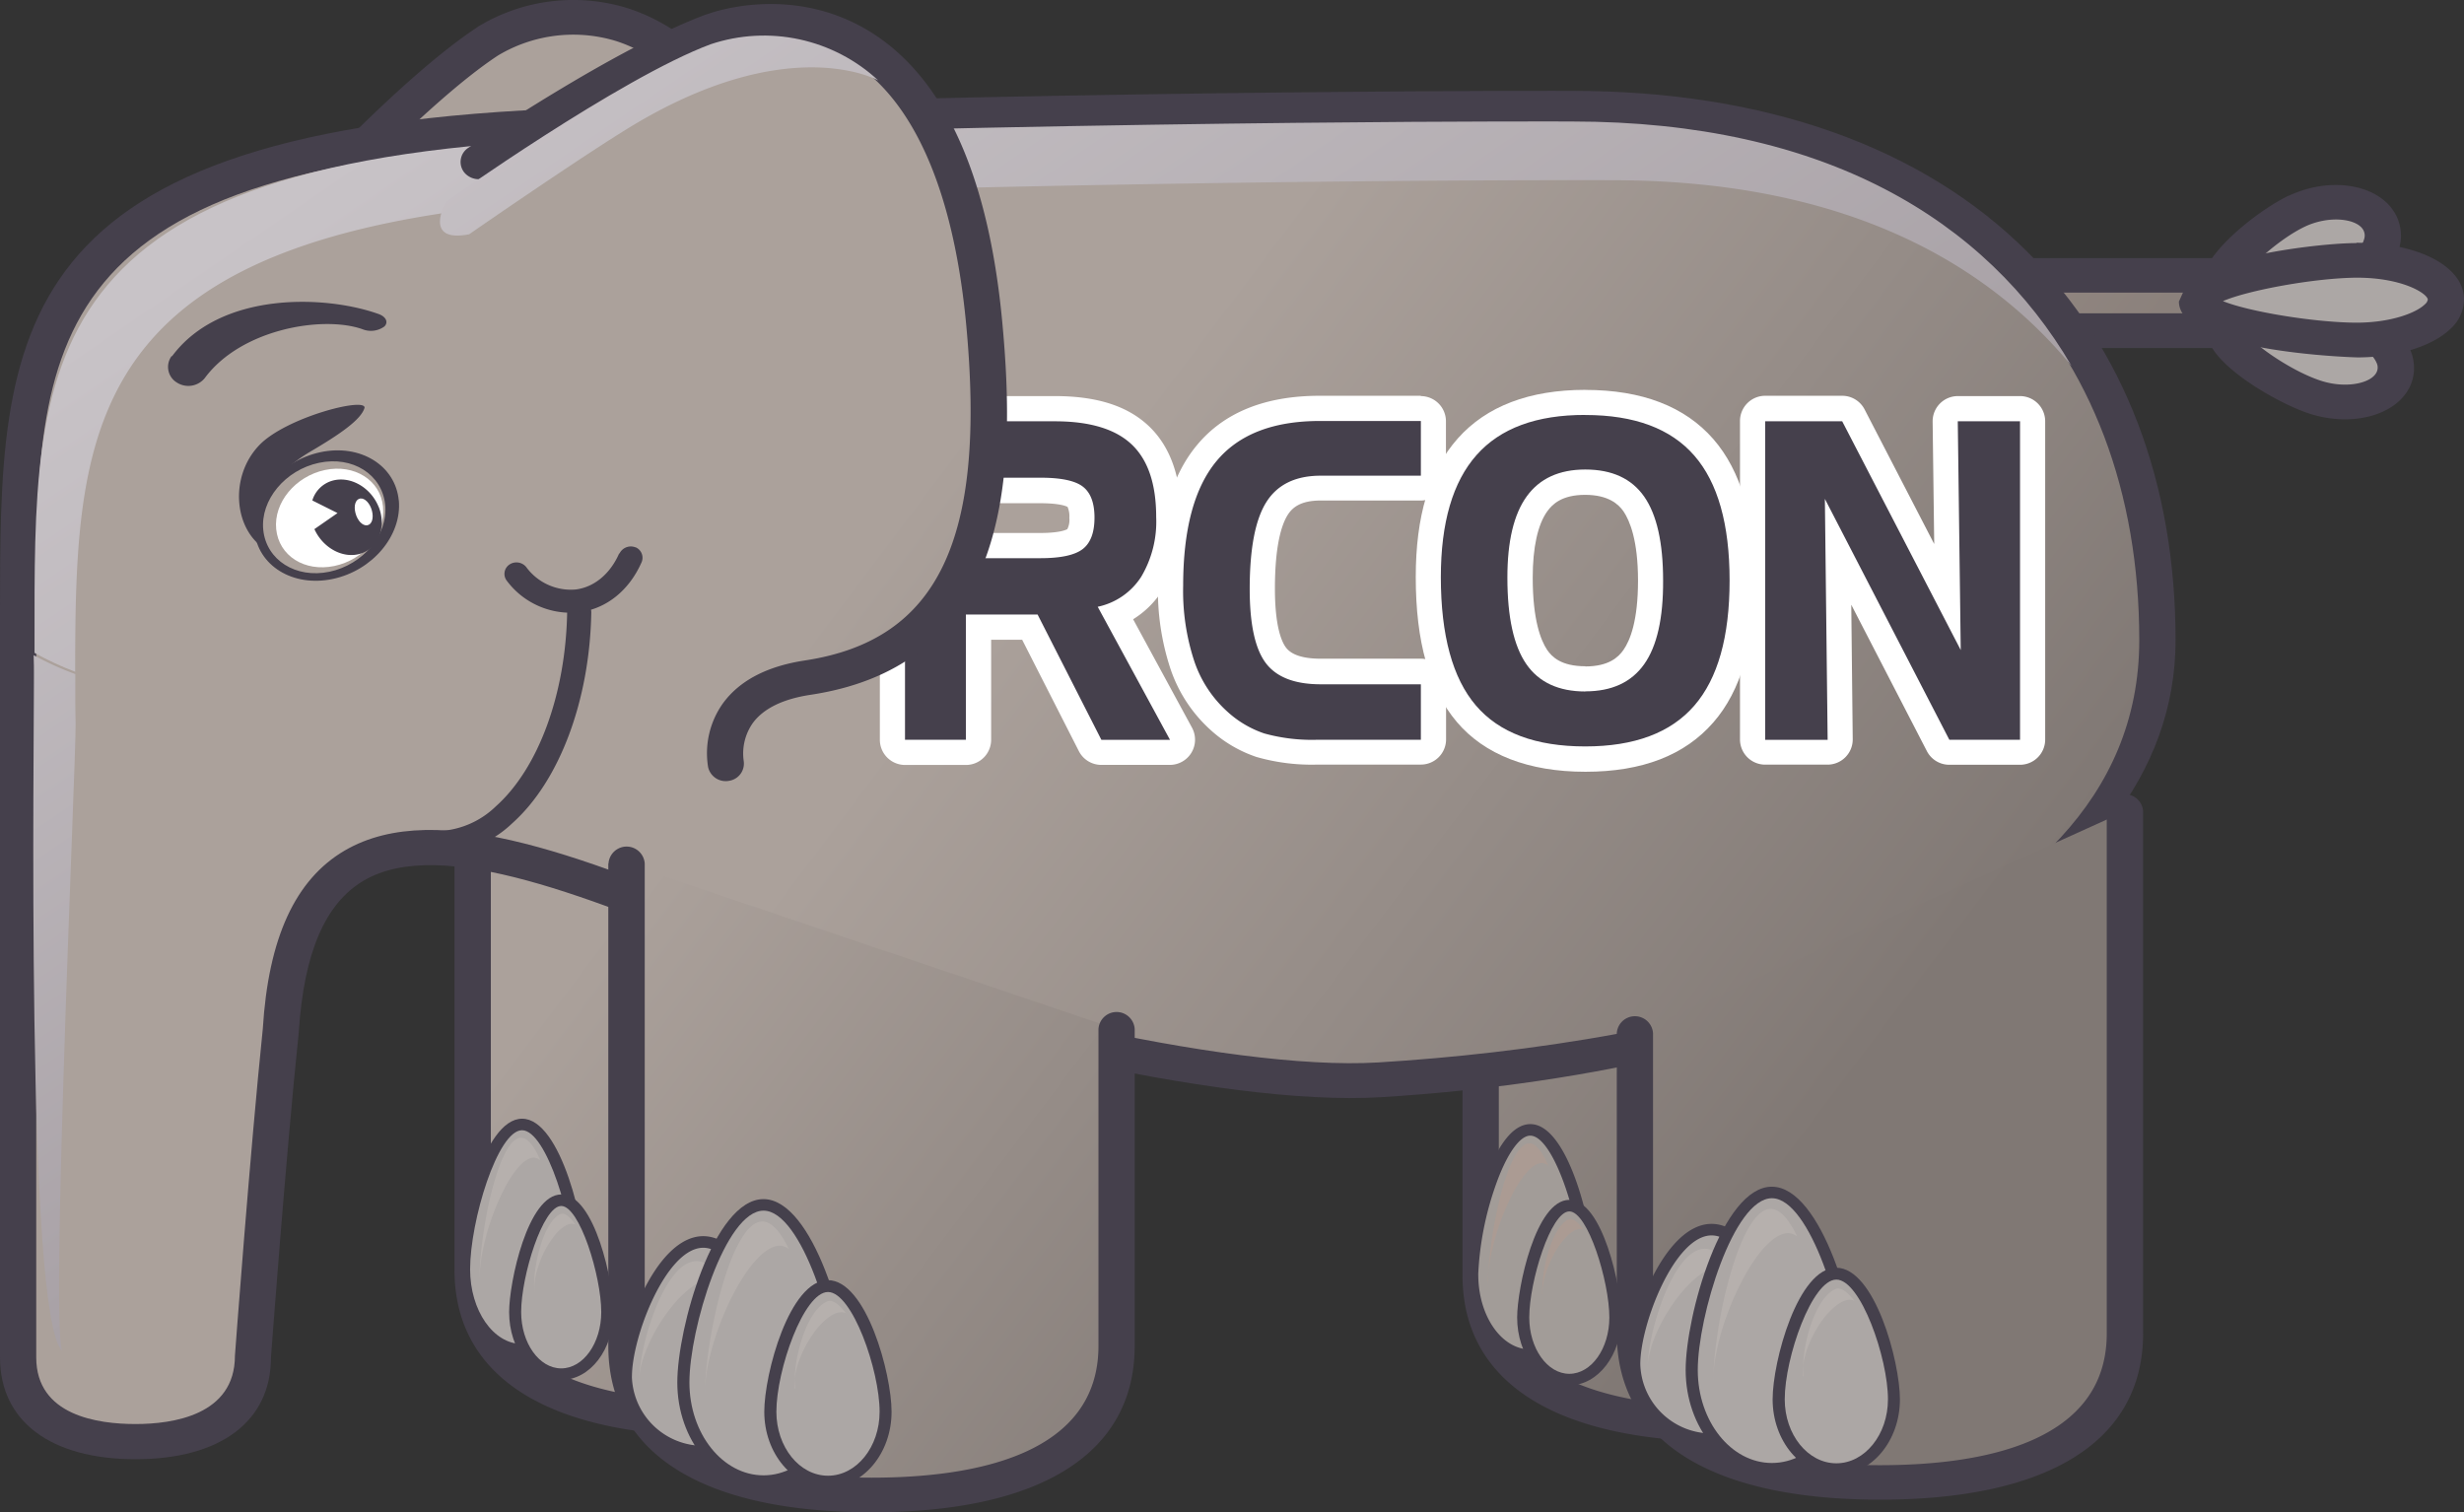 <svg xmlns="http://www.w3.org/2000/svg" xmlns:xlink="http://www.w3.org/1999/xlink" width="391" height="239.96" viewBox="0 0 391 239.96"><rect x="0" y="0" width="391" height="239.96" fill="#333333" stroke="none"/><defs><clipPath id="a" transform="translate(0 -0.04)"><path d="M48.7,32.94S65.7,14.32,77.41,6.6c3.74-2.46,31.59-17,49.46,33,9.79,27.4,10,47.8-12.28,56.5-13.31,5.21-8.56,15-8.56,15" style="fill:none"/></clipPath><linearGradient id="b" x1="-1663.42" y1="-2.56" x2="-1662.42" y2="-2.56" gradientTransform="matrix(115.67, 85.5, -86.2, 114.73, 192324.2, 142598.47)" gradientUnits="userSpaceOnUse"><stop offset="0" stop-color="#aba19b"/><stop offset="1" stop-color="#807874"/></linearGradient><clipPath id="c" transform="translate(0 -0.04)"><path d="M317.83,43.72h35.63c3,0,5.41,2,5.41,4.39h0c0,2.42-2.42,4.38-5.41,4.38h-28Z" style="fill:none"/></clipPath><linearGradient id="d" x1="-1663.3" y1="-2.71" x2="-1662.3" y2="-2.71" gradientTransform="matrix(116.63, 86.21, -86.92, 115.68, 194013.13, 143693.73)" gradientUnits="userSpaceOnUse"><stop offset="0" stop-color="#a79890"/><stop offset="1" stop-color="#807874"/></linearGradient><clipPath id="e" transform="translate(0 -0.04)"><path d="M152.76,130.94v70.59c0,17.41-17.41,23.64-38.89,23.64h0C92.4,225.18,75,218.94,75,201.53V130.11" style="fill:none"/></clipPath><linearGradient id="f" x1="-1663.37" y1="-2.62" x2="-1662.37" y2="-2.62" gradientTransform="matrix(115.16, 85.12, -85.82, 114.22, 191419.58, 142040.39)" xlink:href="#b"/><clipPath id="g" transform="translate(0 -0.04)"><path d="M312.73,131.8v70.59c0,17.41-17.41,23.64-38.89,23.64h0C252.37,226,235,219.8,235,202.39V131" style="fill:none"/></clipPath><linearGradient id="h" x1="-1663.14" y1="-2.79" x2="-1662.14" y2="-2.79" gradientTransform="matrix(115.16, 85.12, -85.82, 114.22, 191461.78, 141983.52)" xlink:href="#b"/><clipPath id="i" transform="translate(0 -0.04)"><path d="M120,34.53C135.19,59,133.58,79.59,113.4,90.4c-12.08,6.48-5.43,15-5.43,15" style="fill:none"/></clipPath><linearGradient id="j" x1="-1662.98" y1="-2.65" x2="-1661.98" y2="-2.65" gradientTransform="matrix(111.79, 82.63, -83.31, 110.88, 185817.02, 137790.59)" xlink:href="#d"/><clipPath id="k" transform="translate(0 -0.04)"><path d="M249.52,17.21s-66.15-.29-158,2.73S3,55.63,2.87,102.56V215.43c0,9.55,8.34,13.4,18.63,13.4s18.64-3.85,18.64-13.4c0,0,2.37-32.25,4.42-51.87C49.15,92.29,156.9,175.28,220,171.41c57.3-3.52,122.43-23.14,122.43-69.76s-29.57-84.43-92.86-84.43Z" style="fill:none"/></clipPath><linearGradient id="l" x1="-1663.39" y1="-2.61" x2="-1662.28" y2="-2.61" gradientTransform="matrix(116.25, 85.93, -86.64, 115.31, 193283.06, 143352.04)" xlink:href="#b"/><clipPath id="m" transform="translate(0 -0.04)"><path d="M5.38,105.66C5.48,116.26,4,208.84,9.87,214.4,8,210.3,12.07,120.6,12,115l-.05-3.3V107a48,48,0,0,1-6.61-3Z" style="fill:none"/></clipPath><linearGradient id="n" x1="-1664.26" y1="-6.86" x2="-1663.26" y2="-6.86" gradientTransform="matrix(76.97, 111.27, -112.18, 76.35, 127286.1, 185789.22)" gradientUnits="userSpaceOnUse"><stop offset="0" stop-color="#c8c3c7"/><stop offset="1" stop-color="#a8a1a6"/></linearGradient><clipPath id="o" transform="translate(0 -0.04)"><path d="M249.49,19.32S183.89,19,94,22,5.48,57.79,5.48,102v1.63a46.88,46.88,0,0,0,6.45,3c0-41.8,1.81-72.47,88.52-75.32,89.89-3,155.5-2.67,155.5-2.67,34.38,0,58,11.51,72.78,29.47-13.57-23.24-39.25-38.79-79.26-38.79Z" style="fill:none"/></clipPath><linearGradient id="p" x1="-1665.92" y1="-6.03" x2="-1664.78" y2="-6.03" gradientTransform="matrix(89.69, 129.65, -130.72, 88.96, 148731.32, 216511.47)" xlink:href="#n"/><clipPath id="q" transform="translate(0 -0.04)"><path d="M177.18,163.33V213.6c0,17.41-17.42,23.66-38.89,23.66h0c-21.48,0-38.89-6.25-38.89-23.66V137.08" style="fill:none"/></clipPath><linearGradient id="r" x1="-1663.35" y1="-2.58" x2="-1662.35" y2="-2.58" gradientTransform="matrix(115.1, 85.08, -85.78, 114.16, 191320.26, 141970.75)" xlink:href="#b"/><clipPath id="s" transform="translate(0 -0.04)"><path d="M337.19,128.78v82.85c0,17.4-17.42,23.65-38.89,23.65h0c-21.48,0-38.88-6.25-38.88-23.65V164" style="fill:none"/></clipPath><linearGradient id="t" x1="-1663.18" y1="-2.7" x2="-1662.18" y2="-2.7" gradientTransform="matrix(115.5, 85.38, -86.08, 114.56, 192043.97, 142398.04)" xlink:href="#b"/><clipPath id="u" transform="translate(0 -0.04)"><path d="M76,25.75S98.74,10.21,113.13,4.88c4.59-1.7,37.68-10.37,43,46.31,2.93,31-2.35,52.47-28,56.35-15.35,2.33-13,13.68-13,13.68" style="fill:none"/></clipPath><linearGradient id="v" x1="-1663.38" y1="-2.54" x2="-1662.38" y2="-2.54" gradientTransform="matrix(115.32, 85.25, -85.94, 114.38, 191747.87, 142172.41)" xlink:href="#b"/><clipPath id="w" transform="translate(0 -0.04)"><path d="M99.27,20.64c25.8-16,40.12-7.82,40.12-7.82a26.68,26.68,0,0,0-26.62-5.76c-14.34,5.33-42,25-42,25S67,38.65,74.44,37.22C74.44,37.22,90.67,26,99.27,20.64Z" style="fill:none"/></clipPath><linearGradient id="x" x1="-1666.14" y1="-5.73" x2="-1665.14" y2="-5.73" gradientTransform="matrix(91.66, 132.51, -133.6, 90.92, 152037.67, 221296.55)" xlink:href="#n"/></defs><title>BTWRCONPHPLOGO</title><g style="clip-path:url(#a)"><path d="M48.7,32.94S65.7,14.32,77.41,6.6c3.74-2.46,31.59-17,49.46,33,9.79,27.4,10,47.8-12.28,56.5-13.31,5.21-8.56,15-8.56,15" transform="translate(0 -0.04)" style="fill:url(#b)"/></g><path d="M75.79,4.33c-11.92,7.83-28.56,26-29.26,26.8a2.67,2.67,0,0,0,.17,3.77l.11.1a3,3,0,0,0,4-.27C51,34.56,67.73,16.29,79,8.86A23.27,23.27,0,0,1,97.69,6.53c10.57,3.35,19.73,15.11,26.47,34,10.74,30.06,7.55,45.93-10.65,53-5.25,2.06-8.71,5-10.28,8.87a12.83,12.83,0,0,0,.2,9.81,2.91,2.91,0,0,0,3.78,1.32,2.71,2.71,0,0,0,1.46-3.54l0-.08a7.52,7.52,0,0,1,0-5.57c1-2.34,3.36-4.27,7.07-5.71C143.15,87.9,137.55,61,129.6,38.73,122.14,17.87,112,5.28,99.5,1.31a29.12,29.12,0,0,0-23.71,3" transform="translate(0 -0.04)" style="fill:#45404c"/><g style="clip-path:url(#c)"><path d="M317.83,43.72h35.63c3,0,5.41,2,5.41,4.39h0c0,2.42-2.42,4.38-5.41,4.38h-28l-7.66-8.77" transform="translate(0 -0.04)" style="fill:url(#d)"/></g><path d="M353.46,46.47c1.5,0,2.54.86,2.54,1.64s-1,1.64-2.54,1.64H326.84L324,46.47h29.46ZM311.68,41l12.47,14.27h29.31c4.57,0,8.28-3.2,8.28-7.13S358,41,353.46,41H311.68" transform="translate(0 -0.04)" style="fill:#45404c"/><path d="M364.49,33.53c4.9-2.31,10.62-1.75,12.8,1.26s0,7.33-4.94,9.66-17.71,5.11-19.88,2.09,7.13-10.69,12-13" transform="translate(0 -0.04)" style="fill:#aca7a5"/><path d="M365.75,36h0c3.8-1.79,8-1.29,9.16.36a1.82,1.82,0,0,1,.24,1.63c-.31,1.15-1.54,2.8-4.09,4-4.72,2.23-13.11,3.54-15.7,2.91C356.36,42.77,361.56,38,365.75,36Zm-2.54-4.93h0c-4.1,1.93-12.43,8.09-13.74,13l.63,4.06c3.94,5.48,19.81.57,23.52-1.18s6.27-4.5,7.1-7.55a7.11,7.11,0,0,0-1.07-6.13c-3-4.16-10.22-5.11-16.44-2.17" transform="translate(0 -0.04)" style="fill:#45404c"/><path d="M373.19,51.32c5.25,1.74,8.18,5.77,6.56,9S372.54,64.76,367.3,63s-15.78-8.28-14.15-11.51,14.81-1.93,20-.19" transform="translate(0 -0.04)" style="fill:#aca7a5"/><path d="M374.13,48.73Zm-1.89,5.19h0c2.82.94,4.37,2.5,4.87,3.65a1.7,1.7,0,0,1,0,1.57c-.86,1.72-4.87,2.63-8.92,1.28-4.63-1.53-10.86-5.85-12-7.84,2.17-.72,11-.35,16,1.33Zm-21.7-3.6v4c2,4.66,11.36,9.84,15.8,11.31,6.68,2.22,13.7.42,16-4.09a6.87,6.87,0,0,0,.73-3.08,7.52,7.52,0,0,0-.64-3c-1.29-3-4.31-5.4-8.29-6.72s-20.58-4.38-23.58,1.59" transform="translate(0 -0.04)" style="fill:#45404c"/><path d="M374,41.36c7.79,0,14.14,2.74,14.17,6.23s-6.24,6.36-14,6.41-25.41-2.65-25.45-6.14,17.54-6.44,25.32-6.5" transform="translate(0 -0.04)" style="fill:#aca7a5"/><path d="M385.25,47.61a1.31,1.31,0,0,1-.47.73c-1.41,1.37-5.37,2.87-10.71,2.9-6.68,0-17.25-1.75-21.32-3.42,4-1.73,14.56-3.67,21.23-3.72h0c7.38,0,11.27,2.58,11.28,3.5Zm-11.31-9h0c-5.66,0-22.47,2-26.79,6.21l-1.39,3.07c.08,8.08,28.06,8.86,28.34,8.86,6.27,0,11.93-1.78,14.77-4.55A6.36,6.36,0,0,0,391,47.56c0-5.24-7.22-9-17.06-9" transform="translate(0 -0.04)" style="fill:#45404c"/><g style="clip-path:url(#e)"><path d="M152.76,130.94v70.59c0,17.41-17.41,23.64-38.89,23.64h0C92.4,225.18,75,218.94,75,201.53V130.11" transform="translate(0 -0.04)" style="fill:url(#f)"/></g><path d="M72.12,130.11v71.42c0,17,14.83,26.39,41.76,26.39s41.76-9.37,41.76-26.39V130.94a2.88,2.88,0,0,0-5.75,0v70.59c0,17.27-19.58,20.89-36,20.89s-36-3.62-36-20.89V130.11a2.88,2.88,0,0,0-5.75,0" transform="translate(0 -0.04)" style="fill:#45404c"/><path d="M92,201.45c0,7-4.12,12.77-9.19,12.77s-9.2-5.72-9.2-12.77,4.12-23,9.2-23,9.19,15.93,9.19,23" transform="translate(0 -0.04)" style="fill:#aca7a5"/><path d="M74.6,201.45c0-7.67,4.36-22.07,8.24-22.07s8.24,14.4,8.24,22.07c0,6.54-3.69,11.85-8.24,11.85S74.6,208,74.6,201.45Zm-1.92,0c0,7.54,4.55,13.69,10.15,13.69S93,209,93,201.45c0-6.89-4-23.9-10.15-23.9s-10.15,17-10.15,23.9" transform="translate(0 -0.04)" style="fill:#45404c"/><path d="M76.12,202.72c0-6.78,5-19,8.61-19a1.68,1.68,0,0,1,1,.43c-.91-2.15-1.95-3.57-3.05-3.57-3.64,0-6.58,15.35-6.58,22.13" transform="translate(0 -0.04)" style="fill:#b6b0ad"/><path d="M96.37,208.23c0,5.44-3.27,9.85-7.31,9.85s-7.32-4.41-7.32-9.85,3.28-17.75,7.32-17.75,7.31,12.29,7.31,17.75" transform="translate(0 -0.04)" style="fill:#aca7a5"/><path d="M82.7,208.23c0-5.7,3.44-16.83,6.36-16.83s6.35,11.12,6.35,16.83c0,4.93-2.85,8.94-6.35,8.94S82.7,213.15,82.7,208.23Zm-1.91,0c0,5.94,3.71,10.77,8.28,10.77s8.27-4.83,8.27-10.77c0-4.65-2.93-18.66-8.27-18.66s-8.28,14-8.28,18.66" transform="translate(0 -0.04)" style="fill:#45404c"/><path d="M84.82,205c-.37-3.88,3.06-10.31,5.73-10.78a1.49,1.49,0,0,1,.76.13c-.78-1.11-1.67-2-2.43-1.65-2.64,1.25-4.44,8.44-4.07,12.3" transform="translate(0 -0.04)" style="fill:#b6b0ad"/><g style="clip-path:url(#g)"><path d="M312.73,131.8v70.59c0,17.41-17.41,23.64-38.89,23.64h0C252.37,226,235,219.8,235,202.39V131" transform="translate(0 -0.04)" style="fill:url(#h)"/></g><path d="M232.08,131v71.42c0,17,14.83,26.39,41.76,26.39,12.12,0,21.84-1.9,28.89-5.64,8.42-4.47,12.87-11.64,12.87-20.75V131.8a2.87,2.87,0,0,0-5.74,0v70.59c0,7.19-3.24,12.41-9.92,15.95-6.1,3.23-15.13,4.95-26.1,4.95-16.43,0-36-3.63-36-20.89V131a2.88,2.88,0,0,0-5.75,0" transform="translate(0 -0.04)" style="fill:#45404c"/><path d="M252,202.31c0,7-4.11,12.78-9.19,12.78s-9.2-5.73-9.2-12.78,4.11-23,9.2-23,9.19,15.93,9.19,23" transform="translate(0 -0.04)" style="fill:#a29c98"/><path d="M234.57,202.31a49,49,0,0,1,2.65-13.85c1.73-5.07,3.88-8.22,5.6-8.22,3.87,0,8.24,14.39,8.24,22.06,0,6.54-3.69,11.86-8.24,11.86s-8.24-5.32-8.24-11.86Zm.83-14.42a50.94,50.94,0,0,0-2.74,14.42c0,7.55,4.56,13.69,10.16,13.69S253,209.85,253,202.31c0-6.89-4-23.9-10.15-23.9-3.45,0-5.94,5.15-7.42,9.48" transform="translate(0 -0.04)" style="fill:#45404c"/><path d="M236.09,203.59c0-6.79,5-19,8.61-19a1.71,1.71,0,0,1,1,.44c-.91-2.15-1.95-3.57-3-3.57-3.64,0-6.57,15.36-6.57,22.14" transform="translate(0 -0.04)" style="fill:#ab9b93"/><path d="M256.34,209.09c0,5.45-3.27,9.85-7.31,9.85s-7.31-4.4-7.31-9.85S245,191.34,249,191.34s7.31,12.29,7.31,17.74" transform="translate(0 -0.04)" style="fill:#a29c98"/><path d="M242.67,209.09c0-5.7,3.43-16.83,6.36-16.83s6.35,11.12,6.35,16.83c0,4.93-2.85,8.94-6.35,8.94S242.67,214,242.67,209.09Zm-1.92,0c0,5.94,3.71,10.77,8.27,10.77s8.27-4.83,8.27-10.77c0-4.64-2.94-18.66-8.27-18.66s-8.27,14-8.27,18.66" transform="translate(0 -0.04)" style="fill:#45404c"/><path d="M244.79,205.85c-.37-3.87,3.06-10.31,5.73-10.78a1.45,1.45,0,0,1,.76.13c-.78-1.11-1.67-2-2.43-1.65-2.65,1.25-4.44,8.44-4.06,12.3" transform="translate(0 -0.04)" style="fill:#ab9b93"/><g style="clip-path:url(#i)"><path d="M120,34.53C135.19,59,133.58,79.59,113.4,90.4c-12.08,6.48-5.43,15-5.43,15" transform="translate(0 -0.04)" style="fill:url(#j)"/></g><path d="M118.58,32.16a2.68,2.68,0,0,0-1.08,3.63l.08.14C126,49.52,129,61.83,126.31,71.52,124.37,78.4,119.55,84,112,88c-4.78,2.56-7.63,5.79-8.47,9.59a12.23,12.23,0,0,0,2.14,9.48,3,3,0,0,0,4,.57,2.68,2.68,0,0,0,.71-3.72l-.08-.11a6.88,6.88,0,0,1-1.13-5.11c.51-2.17,2.41-4.15,5.65-5.89,9-4.81,14.7-11.49,17-19.86,3.13-11.15-.1-24.92-9.34-39.82a3,3,0,0,0-3.93-1" transform="translate(0 -0.04)" style="fill:#080604"/><g style="clip-path:url(#k)"><path d="M249.52,17.21s-66.15-.29-158,2.73S3,55.63,2.87,102.56V215.43c0,9.55,8.34,13.4,18.63,13.4s18.64-3.85,18.64-13.4c0,0,2.37-32.25,4.42-51.87C49.15,92.29,155.9,175.28,219,171.41c57.3-3.52,123.43-23.14,123.43-69.76s-29.57-84.43-92.86-84.43" transform="translate(0 -0.04)" style="fill:url(#l)"/></g><path d="M5.75,215.43V97.56c0-43.41,0-72.08,85.84-74.9,90.69-3,157.64-2.73,157.89-2.73h0c28.89,0,52.44,8.26,68.09,23.89,14.33,14.3,21.9,34.29,21.9,57.8,0,50.32-75.24,64.22-120.74,67-23.95,1.47-72.19-10.28-97.12-20.64C93.67,136.37,69.55,126.34,54.7,135c-7.85,4.6-12.11,13.86-13,28.31-2,19.33-4.4,51.52-4.42,51.85,0,9.46-9.89,10.84-15.78,10.84S5.75,224.7,5.75,215.43ZM91.4,17.19C0,20.19,0,52.65,0,97.58V215.43c0,10.11,8,16.15,21.51,16.15S43,225.54,43,215.43c0-.13,2.39-32.25,4.41-51.6.81-12.63,4.19-20.46,10.31-24.06C70,132.56,94,142.52,119.34,153.06c25.52,10.61,74.44,22.64,99.77,21.08,67.79-4.17,126.12-29.92,126.12-72.51,0-25-8.13-46.26-23.5-61.61C305,23.31,280,14.46,249.52,14.46h0c-.25,0-67.27-.26-158.16,2.73" transform="translate(0 -0.04)" style="fill:#45404c"/><g style="clip-path:url(#m)"><path d="M5.38,105.66C5.48,116.26,4,208.84,9.87,214.4,8,210.3,12.07,120.6,12,115l-.05-3.3V107a48,48,0,0,1-6.61-3v1.67" transform="translate(0 -0.04)" style="fill:url(#n)"/></g><g style="clip-path:url(#o)"><path d="M249.49,19.32S183.89,19,94,22,5.48,57.79,5.48,102v1.63a46.88,46.88,0,0,0,6.45,3c0-41.8,1.81-72.47,88.52-75.32,89.89-3,155.5-2.67,155.5-2.67,34.38,0,58,11.51,72.78,29.47-13.57-23.24-39.25-38.79-79.26-38.79" transform="translate(0 -0.04)" style="fill:url(#p)"/></g><g style="clip-path:url(#q)"><path d="M177.18,163.33V213.6c0,17.41-17.42,23.66-38.89,23.66h0c-21.48,0-38.89-6.25-38.89-23.66V137.08" transform="translate(0 -0.04)" style="fill:url(#r)"/></g><path d="M96.53,137.08V213.6c0,17,14.83,26.4,41.76,26.4s41.77-9.38,41.77-26.4V163.33a2.88,2.88,0,0,0-5.75,0V213.6c0,17.28-19.59,20.91-36,20.91s-36-3.63-36-20.91V137.08a2.88,2.88,0,0,0-5.75,0" transform="translate(0 -0.04)" style="fill:#45404c"/><path d="M123.86,218.47a12.28,12.28,0,0,1-24.54,0c0-6.56,5.49-21.35,12.27-21.35s12.27,14.8,12.27,21.35" transform="translate(0 -0.04)" style="fill:#aca7a5"/><path d="M100.28,218.47c0-6.38,5.47-20.44,11.31-20.44s11.31,14.06,11.31,20.44a11.32,11.32,0,0,1-22.63,0Zm-1.92,0a13.24,13.24,0,0,0,26.46,0c0-6.64-5.58-22.28-13.23-22.28s-13.23,15.63-13.23,22.28" transform="translate(0 -0.04)" style="fill:#45404c"/><path d="M101.41,219.26c0-5.86,6.87-16.4,11.9-16.4a3.19,3.19,0,0,1,1.41.38c-1.27-1.85-2.7-3.09-4.21-3.09-5,0-9.09,13.25-9.09,19.1" transform="translate(0 -0.04)" style="fill:#b6b0ad"/><path d="M133.86,219.4c0,8.64-5.69,15.66-12.7,15.66s-12.71-7-12.71-15.66,5.69-28.18,12.71-28.18,12.7,19.53,12.7,28.18" transform="translate(0 -0.04)" style="fill:#aca7a5"/><path d="M109.4,219.4c0-8.52,5.69-27.26,11.76-27.26s11.75,18.74,11.75,27.26c0,8.13-5.27,14.74-11.75,14.74S109.4,227.53,109.4,219.4Zm-1.92,0c0,9.14,6.13,16.58,13.67,16.58s13.66-7.44,13.66-16.58c0-8.68-5.77-29.09-13.66-29.09s-13.67,20.41-13.67,29.09" transform="translate(0 -0.04)" style="fill:#45404c"/><path d="M111.87,221c0-8.33,6.88-23.29,11.9-23.29a2.52,2.52,0,0,1,1.41.53c-1.26-2.64-2.7-4.38-4.21-4.38-5,0-9.09,18.83-9.09,27.14" transform="translate(0 -0.04)" style="fill:#b6b0ad"/><path d="M140.53,224.05c0,6.11-4.09,11.07-9.15,11.07s-9.14-5-9.14-11.07,4.09-20,9.14-20,9.15,13.82,9.15,20" transform="translate(0 -0.04)" style="fill:#aca7a5"/><path d="M123.2,224.05c0-6.62,4.34-19,8.19-19s8.19,12.42,8.19,19c0,5.6-3.67,10.15-8.19,10.15S123.2,229.65,123.2,224.05Zm-1.92,0c0,6.61,4.54,12,10.1,12s10.1-5.38,10.1-12c0-6-4-20.88-10.1-20.88s-10.1,14.86-10.1,20.88" transform="translate(0 -0.04)" style="fill:#45404c"/><path d="M126.09,220.4c-.46-4.37,3.82-11.6,7.16-12.13a1.9,1.9,0,0,1,1,.14c-1-1.26-2.09-2.26-3-1.86-3.31,1.41-5.55,9.49-5.08,13.84" transform="translate(0 -0.04)" style="fill:#b6b0ad"/><g style="clip-path:url(#s)"><path d="M337.19,128.78v82.85c0,17.4-17.42,23.65-38.89,23.65h0c-21.48,0-38.88-6.25-38.88-23.65V164" transform="translate(0 -0.04)" style="fill:url(#t)"/></g><path d="M334.31,128.78v82.85c0,17.28-19.59,20.9-36,20.9s-36-3.62-36-20.9V164a2.88,2.88,0,0,0-5.75,0v47.6c0,17,14.83,26.4,41.76,26.4s41.76-9.38,41.76-26.4V128.78a2.88,2.88,0,0,0-5.75,0" transform="translate(0 -0.04)" style="fill:#45404c"/><path d="M283.88,216.51a12.28,12.28,0,0,1-24.54,0c0-6.56,5.49-21.36,12.27-21.36s12.27,14.8,12.27,21.36" transform="translate(0 -0.04)" style="fill:#aca7a5"/><path d="M260.29,216.51c0-6.39,5.47-20.44,11.31-20.44s11.32,14.05,11.32,20.44a11.32,11.32,0,0,1-22.63,0Zm-1.92,0a13.24,13.24,0,0,0,26.46,0c0-6.64-5.59-22.27-13.23-22.27s-13.23,15.63-13.23,22.27" transform="translate(0 -0.04)" style="fill:#45404c"/><path d="M261.43,217.28c0-5.86,6.87-16.39,11.9-16.39a3.22,3.22,0,0,1,1.41.38c-1.26-1.85-2.69-3.08-4.21-3.08-5,0-9.09,13.25-9.09,19.1" transform="translate(0 -0.04)" style="fill:#b6b0ad"/><path d="M293.87,217.43c0,8.64-5.69,15.67-12.71,15.67s-12.71-7-12.71-15.67,5.69-28.17,12.71-28.17,12.71,19.52,12.71,28.17" transform="translate(0 -0.04)" style="fill:#aca7a5"/><path d="M269.41,217.43c0-8.52,5.68-27.26,11.76-27.26s11.75,18.74,11.75,27.26c0,8.13-5.27,14.75-11.75,14.75S269.41,225.56,269.41,217.43Zm-1.92,0c0,9.14,6.13,16.58,13.67,16.58s13.67-7.44,13.67-16.58c0-8.68-5.77-29.09-13.67-29.09s-13.67,20.42-13.67,29.09" transform="translate(0 -0.04)" style="fill:#45404c"/><path d="M271.88,219c0-8.33,6.88-23.29,11.9-23.29a2.53,2.53,0,0,1,1.41.53c-1.26-2.64-2.69-4.38-4.21-4.38-5,0-9.09,18.82-9.09,27.14" transform="translate(0 -0.04)" style="fill:#b6b0ad"/><path d="M300.54,222.08c0,6.12-4.09,11.07-9.14,11.07s-9.14-5-9.14-11.07,4.09-20,9.14-20,9.14,13.82,9.14,20" transform="translate(0 -0.04)" style="fill:#aca7a5"/><path d="M283.21,222.08c0-6.62,4.34-19,8.19-19s8.19,12.42,8.19,19c0,5.6-3.68,10.15-8.19,10.15S283.21,227.68,283.21,222.08Zm-1.92,0c0,6.61,4.53,12,10.1,12s10.1-5.37,10.1-12c0-6-4-20.88-10.1-20.88s-10.1,14.86-10.1,20.88" transform="translate(0 -0.04)" style="fill:#45404c"/><path d="M286.1,218.43c-.46-4.37,3.82-11.6,7.16-12.13a1.88,1.88,0,0,1,1,.14c-1-1.26-2.09-2.25-3-1.86-3.31,1.41-5.54,9.49-5.08,13.85" transform="translate(0 -0.04)" style="fill:#b6b0ad"/><path d="M27.24,56.53a2.9,2.9,0,0,0,.6,4.06l.21.14A3.36,3.36,0,0,0,32.52,60c5.78-7.79,18.78-9.93,25-7.72A3.62,3.62,0,0,0,61,51.84c.68-.68.24-1.59-1-2-8.46-3-25.06-3.58-32.71,6.74" transform="translate(0 -0.04)" style="fill:#45404c"/><path d="M52.28,90.76c-5.34,1.12-10-1.85-10.5-6.61s3.49-9.54,8.83-10.67,10,1.83,10.51,6.61S57.63,89.63,52.28,90.76Zm11-11.31c-.53-5.56-6.09-9-12.42-7.66s-11,6.9-10.49,12.45,6.09,9,12.42,7.67,11-6.9,10.5-12.46" transform="translate(0 -0.04)" style="fill:#45404c"/><path d="M60.78,80.47c.41,4.2-3,8.4-7.73,9.38s-8.8-1.62-9.22-5.85,3.06-8.39,7.73-9.38,8.81,1.61,9.22,5.81" transform="translate(0 -0.04)" style="fill:#fff"/><path d="M60.1,80.51c-1.27-3.2-4.63-5.05-7.48-4.16a4.67,4.67,0,0,0-3.06,3.1l4,2L49.89,84c1.36,3,4.56,4.75,7.33,3.89s4.15-4.21,2.88-7.41" transform="translate(0 -0.04)" style="fill:#45404c"/><path d="M57.17,79.14c.71-.1,1.54.75,1.85,1.93s0,2.21-.75,2.32-1.55-.75-1.86-1.93,0-2.2.76-2.32" transform="translate(0 -0.04)" style="fill:#fff"/><path d="M45.58,74.33c-5,3.82-6.57,9.38-3.2,12.52-.29-.12.34.69.07.53-5.31-2.92-6.2-11.6-1.31-16.7,4.2-4.39,16.8-7.64,16.71-5.95-.52,1.94-4.21,4.4-8.79,7.08a27.67,27.67,0,0,0-3.48,2.51" transform="translate(0 -0.04)" style="fill:#45404c"/><path d="M174.77,119.42a2,2,0,0,1-1.78-1.09l-9.57-18.78h-8.15v17.87a2,2,0,0,1-2,2h-9.66a2,2,0,0,1-2-2V66.89a2,2,0,0,1,2-2H167.4c6,0,10.61,1.42,13.56,4.23s4.5,7.2,4.5,13a19.14,19.14,0,0,1-2.71,10.58,12.59,12.59,0,0,1-5.67,4.8l10.33,19a2,2,0,0,1-1.76,3Zm-9.66-32.81c3.59,0,5-.64,5.47-1,.73-.56,1.1-1.69,1.1-3.37s-.36-2.77-1.06-3.32c-.48-.37-1.83-1-5.5-1h-9.84v8.72Z" transform="translate(0 -0.04)" style="fill:#45404c"/><path d="M167.4,66.89q8.31,0,12.19,3.68t3.88,11.52a17.12,17.12,0,0,1-2.39,9.49,10.86,10.86,0,0,1-6.89,4.74l11.47,21.11H174.77L164.65,97.55H153.27v19.87h-9.66V66.89H167.4M153.27,88.61h11.84q4.81,0,6.69-1.44t1.88-5q0-3.47-1.83-4.9t-6.73-1.43H153.27V88.61M167.4,62.89H143.62a4,4,0,0,0-4,4v50.53a4,4,0,0,0,4,4h9.66a4,4,0,0,0,4-4V101.55h4.92l9,17.68a4,4,0,0,0,3.56,2.18h10.88a4,4,0,0,0,3.51-5.91l-9.34-17.2a14.6,14.6,0,0,0,4.62-4.55,21.08,21.08,0,0,0,3-11.67c0-6.34-1.72-11.19-5.12-14.42S174,62.89,167.4,62.89Zm-10.12,17h7.84c3.37,0,4.28.58,4.29.59a3.74,3.74,0,0,1,.28,1.74,3.27,3.27,0,0,1-.32,1.78s-.89.61-4.25.61h-7.84V79.9Z" transform="translate(0 -0.04)" style="fill:#fff"/><path d="M209.12,119.42a29.89,29.89,0,0,1-9.12-1.11,18.57,18.57,0,0,1-6.52-3.82,20.92,20.92,0,0,1-5.86-8.89A37.7,37.7,0,0,1,185.75,93c0-9.37,1.93-16.46,5.74-21.06s9.93-7.1,17.92-7.1h16.06a2,2,0,0,1,2,2v8.63a2,2,0,0,1-2,2H209.59c-3.29,0-5.57,1.07-6.95,3.26-1.55,2.46-2.33,6.74-2.33,12.72,0,6.33,1.16,9.22,2.14,10.53,1.28,1.72,3.69,2.6,7.15,2.6h15.88a2,2,0,0,1,2,2v8.8a2,2,0,0,1-2,2Z" transform="translate(0 -0.04)" style="fill:#45404c"/><path d="M225.47,66.89v8.63H209.59q-6,0-8.64,4.19T198.31,93.5q0,8.32,2.53,11.72t8.75,3.4h15.88v8.8H209.12a28.3,28.3,0,0,1-8.5-1,16.51,16.51,0,0,1-5.81-3.42,18.86,18.86,0,0,1-5.3-8.06A35.56,35.56,0,0,1,187.75,93q0-13.41,5.28-19.78t16.38-6.38h16.06m0-4H209.41c-8.61,0-15.16,2.63-19.46,7.82-4.17,5-6.2,12.34-6.2,22.33a39.66,39.66,0,0,0,2,13.22,22.89,22.89,0,0,0,6.43,9.73,20.53,20.53,0,0,0,7.2,4.21,31.78,31.78,0,0,0,9.75,1.21h16.34a4,4,0,0,0,4-4v-8.8a4,4,0,0,0-4-4H209.59c-2.79,0-4.66-.6-5.54-1.79-.65-.87-1.74-3.25-1.74-9.33,0-7,1.1-10.19,2-11.65.68-1.08,1.89-2.33,5.26-2.33h15.88a4,4,0,0,0,4-4V66.89a4,4,0,0,0-4-4Z" transform="translate(0 -0.04)" style="fill:#fff"/><path d="M251.56,120.49c-8.45,0-14.8-2.42-18.88-7.2s-6-12-6-21.65c0-9.15,2.08-16.12,6.17-20.72s10.46-7,18.75-7,14.67,2.39,18.79,7.11,6.1,11.76,6.1,21.15-2,16.52-6.09,21.18S259.91,120.49,251.56,120.49Zm0-43.93c-3.49,0-6,1.12-7.66,3.43-1.79,2.48-2.7,6.42-2.7,11.72,0,5.79.88,10,2.63,12.57,1.61,2.34,4.13,3.48,7.73,3.48s6.07-1.13,7.71-3.47c1.78-2.52,2.68-6.6,2.68-12.13S261,82.52,259.27,80c-1.65-2.32-4.17-3.45-7.71-3.45Z" transform="translate(0 -0.04)" style="fill:#45404c"/><path d="M251.56,65.89q11.68,0,17.29,6.43t5.61,19.83q0,13.41-5.61,19.87t-17.29,6.46q-11.81,0-17.36-6.5t-5.56-20.35q0-13,5.67-19.39t17.25-6.36m0,43.86q6.3,0,9.35-4.31t3-13.29q0-9-3-13.3t-9.35-4.3q-6.21,0-9.29,4.26T239.2,91.71q0,9.35,3,13.7t9.38,4.35m0-47.86c-8.88,0-15.69,2.59-20.24,7.7s-6.68,12.39-6.68,22c0,10.32,2.13,17.82,6.52,23s11.35,7.9,20.4,7.9,15.79-2.64,20.31-7.84c4.37-5,6.58-12.6,6.58-22.49s-2.22-17.45-6.59-22.46c-4.52-5.18-11.34-7.8-20.3-7.8Zm0,43.86c-3.85,0-5.31-1.49-6.08-2.61-1-1.52-2.28-4.73-2.28-11.44,0-4.8.8-8.45,2.32-10.55.81-1.12,2.31-2.6,6-2.6s5.29,1.49,6.08,2.61c1,1.49,2.31,4.6,2.31,11s-1.26,9.49-2.31,11c-.79,1.12-2.29,2.62-6.08,2.62Z" transform="translate(0 -0.04)" style="fill:#fff"/><path d="M309.33,119.42a2,2,0,0,1-1.78-1.08L291.68,87.61,292,117.4a2,2,0,0,1-2,2h-9.91a2,2,0,0,1-2-2V66.89a2,2,0,0,1,2-2h12.22A2,2,0,0,1,294.1,66L309,94.77l-.36-27.86a2,2,0,0,1,2-2h9.88a2,2,0,0,1,2,2v50.53a2,2,0,0,1-2,2Z" transform="translate(0 -0.04)" style="fill:#45404c"/><path d="M320.55,66.89v50.53H309.33L289.58,79.2l.44,38.23h-9.91V66.89h12.22l18.81,36.3-.47-36.3h9.88m0-4h-9.87a4,4,0,0,0-4,4v.05l.25,19.42L295.88,65a4,4,0,0,0-3.55-2.16H280.11a4,4,0,0,0-4,4v50.53a4,4,0,0,0,4,4H290a4,4,0,0,0,4-4L293.77,96l12,23.23a4,4,0,0,0,3.55,2.16h11.22a4,4,0,0,0,4-4V66.89a4,4,0,0,0-4-4Z" transform="translate(0 -0.04)" style="fill:#fff"/><g style="clip-path:url(#u)"><path d="M76,25.75S98.74,10.21,113.13,4.88c4.59-1.7,37.68-10.37,43,46.31,2.93,31-2.35,52.47-28,56.35-15.35,2.33-13,13.68-13,13.68" transform="translate(0 -0.04)" style="fill:url(#v)"/></g><path d="M112.09,2.32C97.54,7.71,75.24,22.86,74.29,23.51a2.67,2.67,0,0,0-.76,3.7l.09.13a3,3,0,0,0,4,.64c.22-.15,22.66-15.39,36.54-20.53.43-.16,10.65-3.83,20.45,2,10.21,6.07,16.67,20.59,18.7,42,3.23,34.22-4.42,50.18-25.59,53.39-6,.91-10.37,3.19-13,6.8a13.64,13.64,0,0,0-2.35,10.14,2.86,2.86,0,0,0,3.36,2.15,2.77,2.77,0,0,0,2.28-3.19v0a8.39,8.39,0,0,1,1.47-6c1.7-2.29,4.77-3.79,9.13-4.45,31.48-4.76,32.79-34.2,30.42-59.31-2.23-23.53-9.43-39.06-21.39-46.17s-24.21-3-25.56-2.46" transform="translate(0 -0.04)" style="fill:#45404c"/><g style="clip-path:url(#w)"><path d="M99.27,20.64c25.8-16,40.12-7.82,40.12-7.82a26.68,26.68,0,0,0-26.62-5.76c-14.34,5.33-42,25-42,25S67,38.65,74.44,37.22c0,0,16.23-11.25,24.83-16.58" transform="translate(0 -0.04)" style="fill:url(#x)"/></g><path d="M90,97.14c-.22,13-4.56,24.82-11.32,30.85a13.88,13.88,0,0,1-9.91,3.93,1.83,1.83,0,1,0-.2,3.66,17.68,17.68,0,0,0,12.72-4.91c7.5-6.69,12.3-19.52,12.54-33.48A1.87,1.87,0,0,0,92,95.33h0a1.89,1.89,0,0,0-2,1.81" transform="translate(0 -0.04)" style="fill:#45404c"/><path d="M98.25,87.86c-1.44,3.28-4,5.37-6.92,5.72A8.78,8.78,0,0,1,83.49,90a2,2,0,0,0-2.68-.36,1.78,1.78,0,0,0-.44,2.48l.06.08a12.63,12.63,0,0,0,11.38,5c4.36-.52,8-3.42,10-7.94a1.81,1.81,0,0,0-.95-2.38l-.05,0a2,2,0,0,0-2.51,1" transform="translate(0 -0.04)" style="fill:#45404c"/></svg>